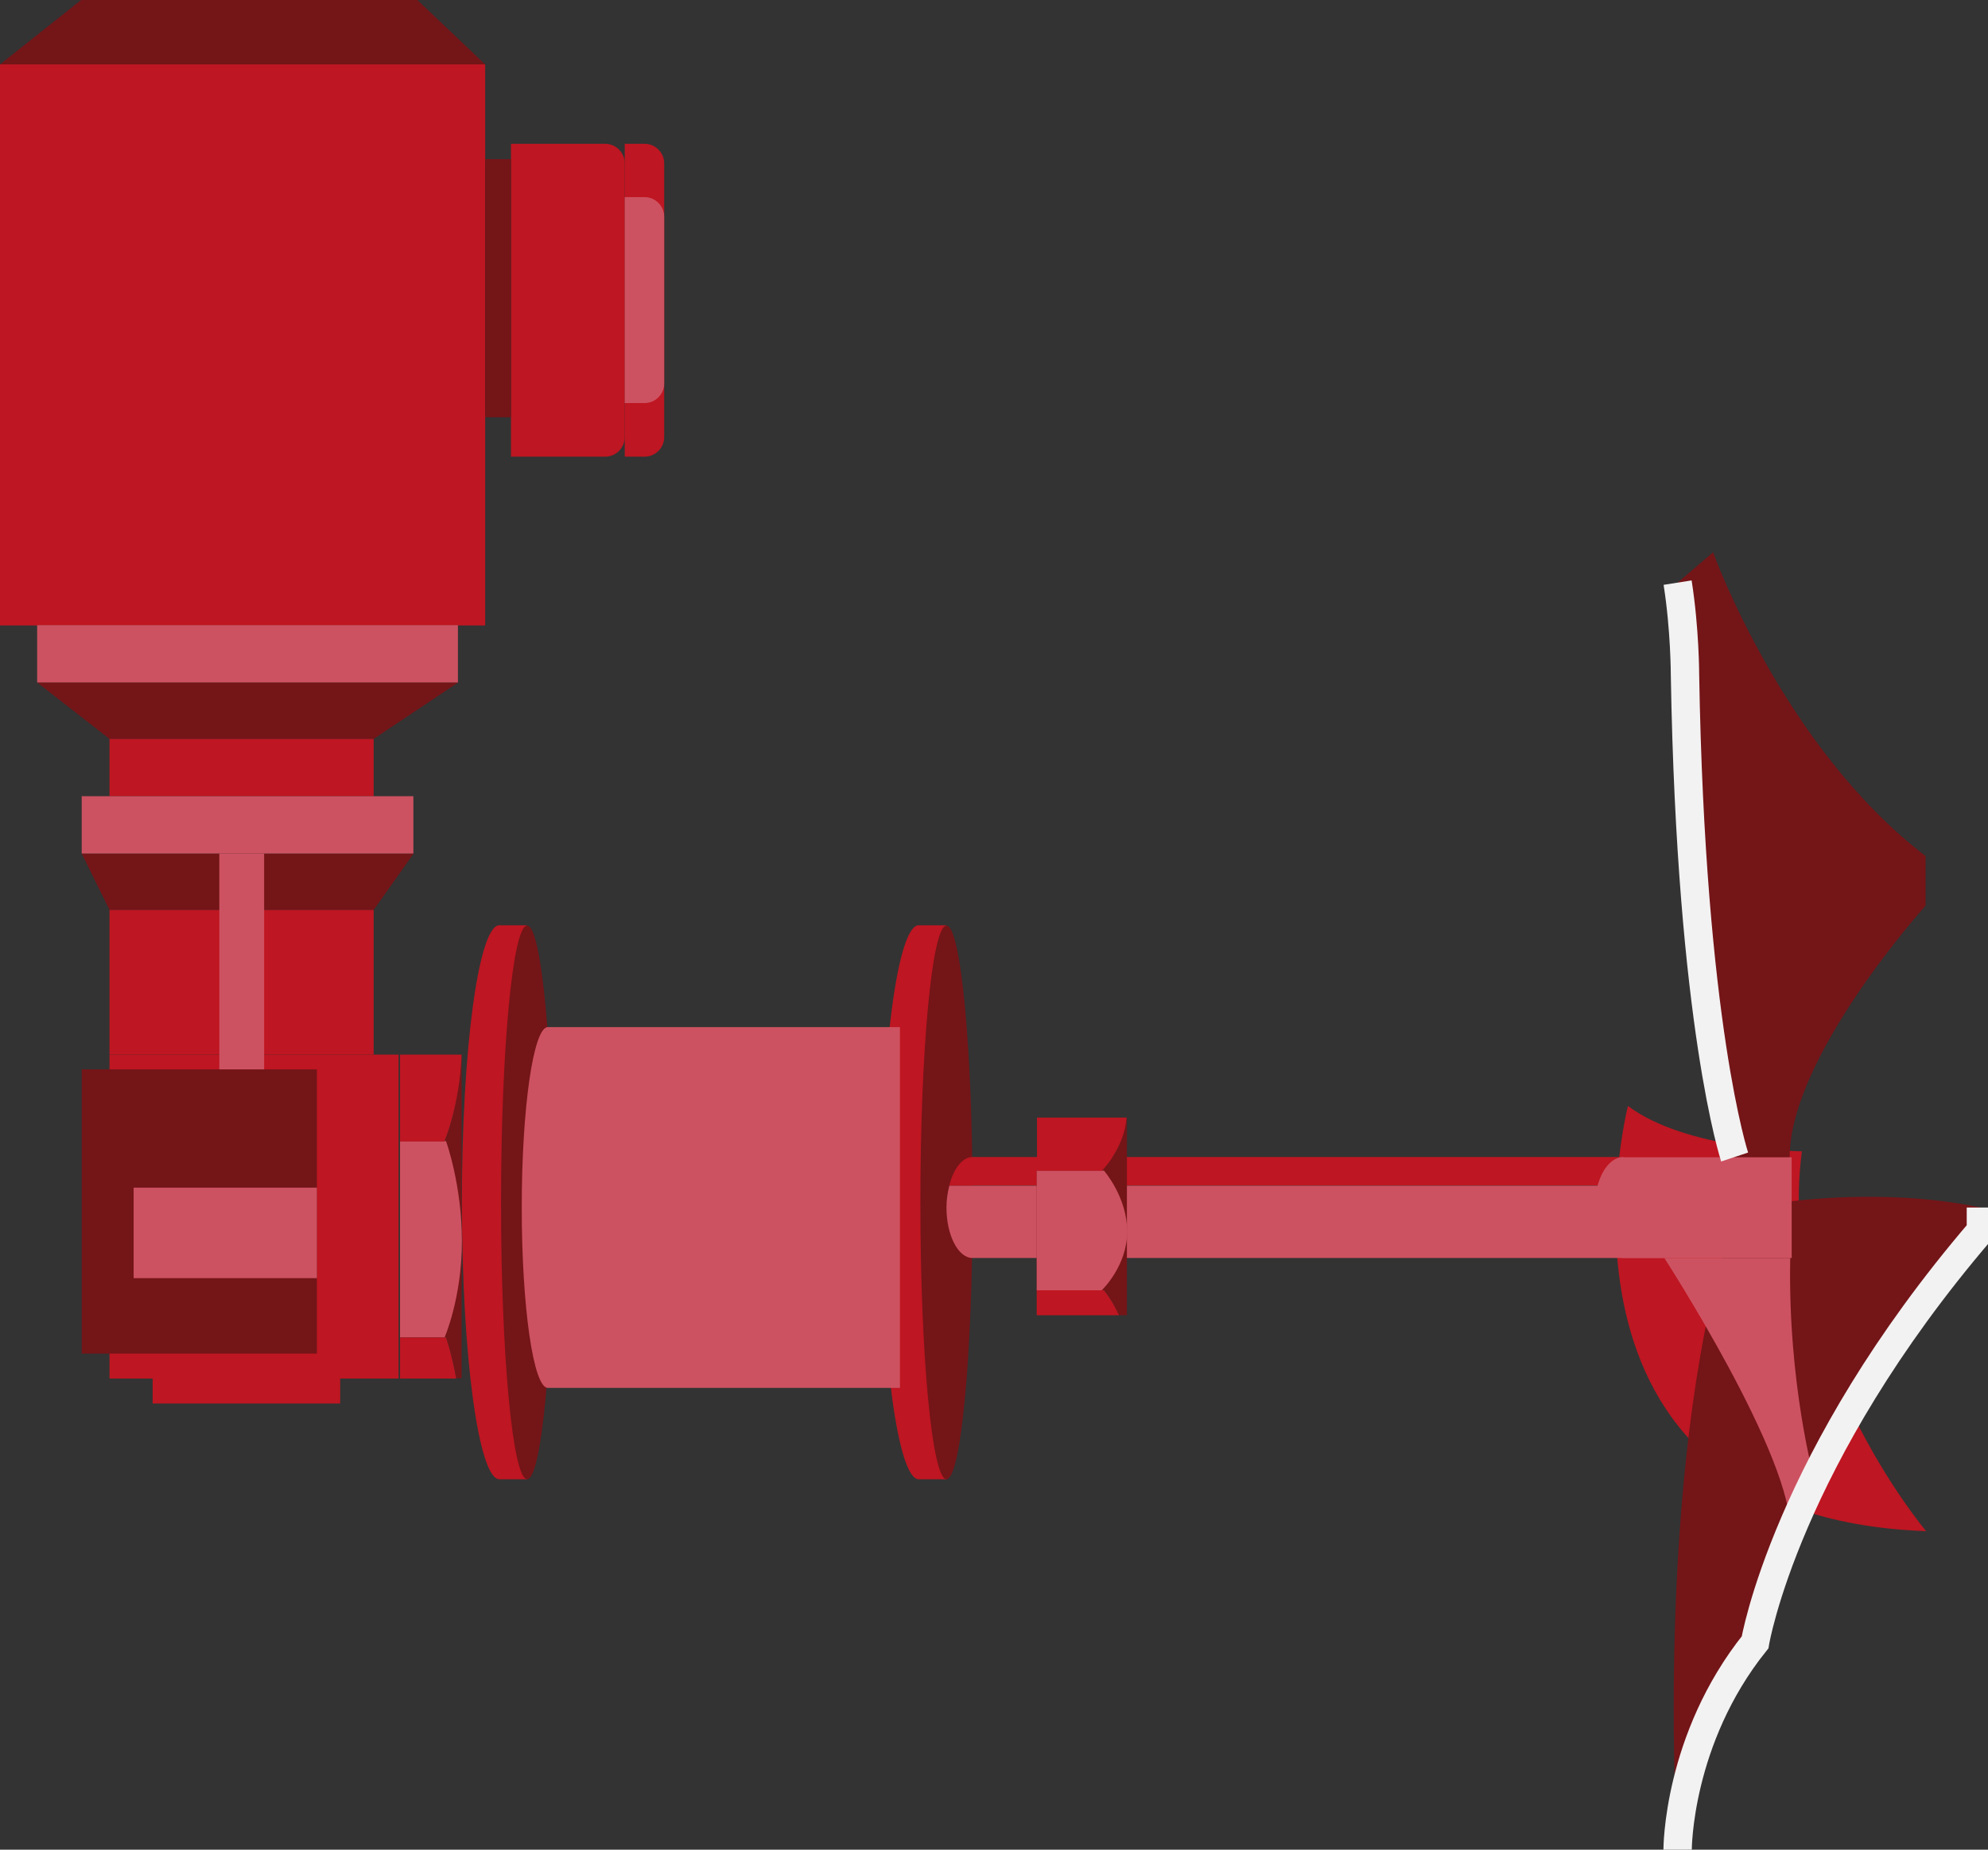 <?xml version="1.0" encoding="utf-8"?>
<!-- Generator: Adobe Illustrator 23.0.3, SVG Export Plug-In . SVG Version: 6.00 Build 0)  -->
<svg version="1.2" baseProfile="tiny" id="Capa_1" xmlns="http://www.w3.org/2000/svg" xmlns:xlink="http://www.w3.org/1999/xlink"
	 x="0px" y="0px" viewBox="0 0 70.07 65.21" xml:space="preserve">
<rect x="0" y="0" width="70.07" height="65.21" fill="#333333" stroke="none"/>
<g>
	<path fill="#BE1622" d="M57.38,38.99c0,0-3.71,14.47,10.51,14.99c0,0-5.31-6.28-4.38-13.39C63.51,40.59,59.44,40.54,57.38,38.99z"
		/>
	<g>
		<path fill="#741518" d="M15.67,40.23H14.1v6.91h1.62c0,0,0.2,0.57,0.36,1.45h0.19V37.18h-0.01C16.2,38.99,15.67,40.23,15.67,40.23
			z"/>
		<path fill-rule="evenodd" fill="#CD5261" d="M14.1,40.23h1.62c0,0,0.56,1.53,0.56,3.53c0,2-0.61,3.39-0.61,3.39H14.1V40.23z"/>
		<path fill="#BE1622" d="M16.27,37.18H14.1v3.06h1.56C15.67,40.23,16.2,38.99,16.27,37.18z"/>
		<path fill="#BE1622" d="M14.1,47.15v1.45h1.98c-0.16-0.88-0.36-1.45-0.36-1.45H14.1z"/>
	</g>
	<path fill="#BE1622" d="M17.6,32.62h0.98v3.2v13.13v3.2H17.6c-0.73,0-1.32-4.37-1.32-9.76C16.28,36.99,16.87,32.62,17.6,32.62z"/>
	<ellipse fill-rule="evenodd" fill="#741518" cx="18.58" cy="42.39" rx="0.92" ry="9.76"/>
	<path fill="#BE1622" d="M32.38,32.62h0.98v3.2v13.13v3.2h-0.98c-0.73,0-1.32-4.37-1.32-9.76C31.06,36.99,31.65,32.62,32.38,32.62z"
		/>
	<ellipse fill-rule="evenodd" fill="#741518" cx="33.36" cy="42.39" rx="0.92" ry="9.76"/>
	<rect y="2.27" fill-rule="evenodd" fill="#BE1622" width="17.1" height="19.78"/>
	<polygon fill-rule="evenodd" fill="#741518" points="17.1,2.27 0,2.27 2.86,0 14.71,0 	"/>
	<polygon fill-rule="evenodd" fill="#741518" points="1.31,24.06 16.15,24.06 13.17,26.05 3.86,26.05 	"/>
	<polygon fill-rule="evenodd" fill="#741518" points="2.88,30.09 14.58,30.09 13.17,32.08 3.86,32.08 	"/>
	<rect x="1.31" y="22.04" fill-rule="evenodd" fill="#CD5261" width="14.83" height="2.02"/>
	<rect x="3.86" y="26.05" fill-rule="evenodd" fill="#BE1622" width="9.31" height="2.02"/>
	<rect x="3.86" y="32.08" fill-rule="evenodd" fill="#BE1622" width="9.31" height="5.1"/>
	<rect x="3.86" y="37.18" fill-rule="evenodd" fill="#BE1622" width="10.19" height="11.42"/>
	<rect x="5.38" y="38.41" fill-rule="evenodd" fill="#BE1622" width="6.61" height="11.07"/>
	<rect x="2.88" y="37.7" fill-rule="evenodd" fill="#741518" width="8.29" height="10.02"/>
	<rect x="4.71" y="41.87" fill-rule="evenodd" fill="#CD5261" width="6.46" height="3.19"/>
	<rect x="2.88" y="28.07" fill-rule="evenodd" fill="#CD5261" width="11.69" height="2.02"/>
	<path fill-rule="evenodd" fill="#BE1622" d="M21.33,5.07h-3.32V16.1h3.32c0.38,0,0.69-0.31,0.69-0.69V5.76
		C22.02,5.38,21.71,5.07,21.33,5.07z"/>
	<path fill-rule="evenodd" fill="#BE1622" d="M22.72,5.07h-0.7V16.1h0.7c0.38,0,0.69-0.31,0.69-0.69V5.76
		C23.41,5.38,23.1,5.07,22.72,5.07z"/>
	<path fill-rule="evenodd" fill="#CD5261" d="M22.72,6.95h-0.7v7.26h0.7c0.38,0,0.69-0.31,0.69-0.69V7.64
		C23.41,7.26,23.1,6.95,22.72,6.95z"/>
	<rect x="17.1" y="5.61" fill-rule="evenodd" fill="#741518" width="0.91" height="9.1"/>
	<path fill="#CD5261" d="M19.31,36.21c-0.51,0-0.92,2.85-0.92,6.36c0,3.51,0.41,6.36,0.92,6.36h12.41V36.21H19.31z"/>
	<path fill="#BE1622" d="M58.65,40.79H34.28c-0.36,0-0.67,0.41-0.82,1h25.19V40.79z"/>
	<path fill="#CD5261" d="M33.46,41.8c-0.06,0.24-0.1,0.49-0.1,0.77c0,0.98,0.41,1.78,0.92,1.78h24.37V41.8H33.46z"/>
	<path fill="#741518" d="M61.65,42.57c0,0-2.27-6.1-2.27-19.29c0-0.36-0.26-2.73-0.26-2.73l1.26-1.08c0,0,2.45,6.85,7.49,10.71v1.75
		c0,0-4.79,5.31-4.79,8.86L61.65,42.57z"/>
	<path fill="#741518" d="M59.13,65.21c0,0-0.82-12.05,1.55-20.86l0.98-1.78c0,0,4.07-0.85,8.16,0v0.81c0,0-6.15,6.69-7.96,14.52
		C61.86,57.89,59.28,61.14,59.13,65.21z"/>
	<path fill="#CD5261" d="M57.22,40.79c-0.56,0-1.01,0.8-1.01,1.78c0,0.98,0.45,1.78,1.01,1.78h5.93v-3.55H57.22z"/>
	<g>
		<path fill="#741518" d="M38.83,41.27h-2.29v4.22h2.37c0,0,0.3,0.35,0.53,0.88h0.28V39.4h-0.02
			C39.62,40.51,38.83,41.27,38.83,41.27z"/>
		<path fill-rule="evenodd" fill="#CD5261" d="M36.54,41.27h2.37c0,0,0.82,0.93,0.82,2.15s-0.9,2.07-0.9,2.07h-2.29V41.27z"/>
		<path fill="#BE1622" d="M39.71,39.4h-3.16v1.87h2.29C38.83,41.27,39.62,40.51,39.71,39.4z"/>
		<path fill="#BE1622" d="M36.54,45.49v0.88h2.9c-0.24-0.54-0.53-0.88-0.53-0.88H36.54z"/>
	</g>
	<path fill="#CD5261" d="M63.95,52.15c0,0-0.94-3.37-0.85-7.8h-4.44c0,0,4.6,7.1,4.44,9.7L63.95,52.15z"/>
	<path fill="none" stroke="#F3F2F2" stroke-miterlimit="10" d="M59.13,65.21c0,0-0.01-3.89,2.73-7.31c0,0,1.08-6.49,7.96-14.52
		v-0.81"/>
	<path fill="none" stroke="#F3F2F2" stroke-miterlimit="10" d="M61.14,40.79c0,0-1.54-4.64-1.75-17c0,0,0-1.6-0.26-3.25"/>
	<rect x="7.73" y="30.09" fill="#CD5261" width="1.58" height="7.61"/>
</g>
</svg>
